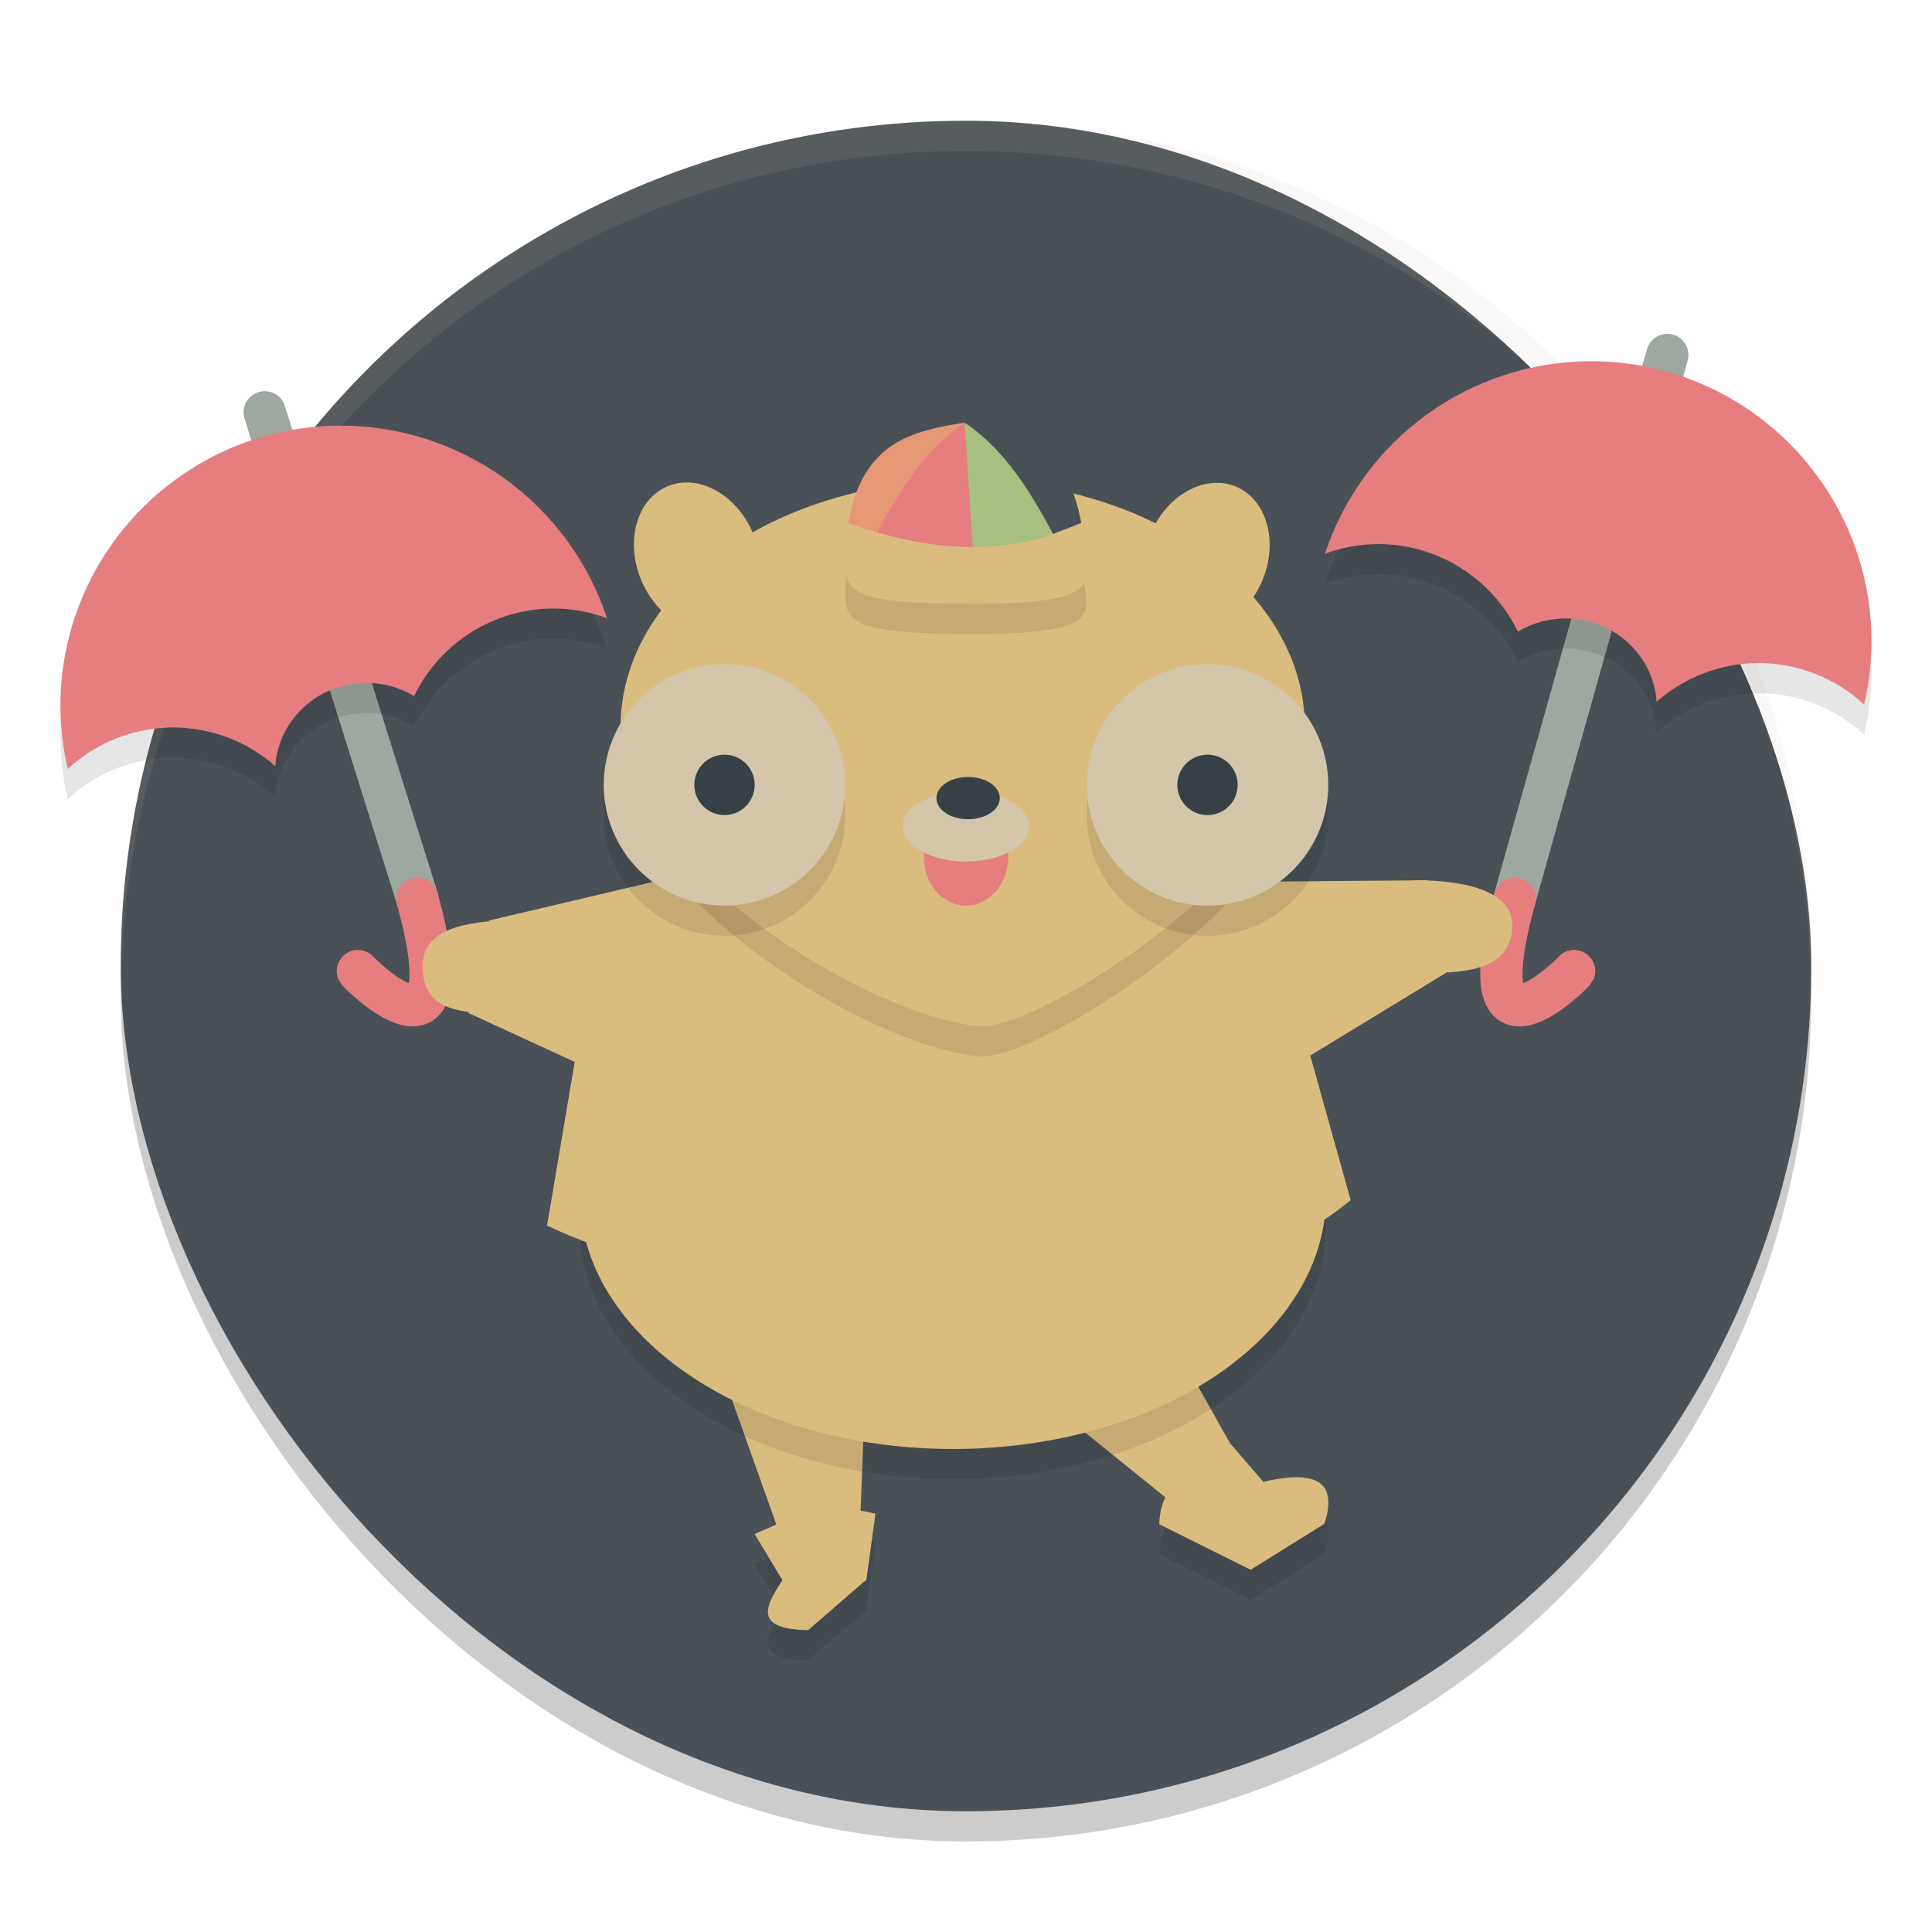 <svg xmlns="http://www.w3.org/2000/svg" width="64" height="64" version="1">
 <rect style="opacity:0.2" width="56" height="56" x="4" y="5" rx="28" ry="28"/>
 <rect style="fill:#495156" width="56" height="56" x="4" y="4" rx="28" ry="28"/>
 <path style="opacity:0.1;fill:#d3c6aa" d="M 32 4 C 16.488 4 4 16.488 4 32 C 4 32.113 4.011 32.224 4.018 32.336 C 4.369 17.134 16.711 5 32 5 C 47.289 5 59.631 17.134 59.982 32.336 C 59.989 32.224 60 32.113 60 32 C 60 16.488 47.512 4 32 4 z"/>
 <path style="fill:none;stroke:#9da9a0;stroke-width:1.4px;stroke-linecap:round;stroke-linejoin:round" d="M 8.769,13.658 13.826,29.775"/>
 <path style="fill:#dbbc7f" d="m 23.584,44.503 5.078,1.594 -0.158,4.055 -2.66,0.707 z"/>
 <path style="fill:#dbbc7f" d="M 33.594,45.553 38.756,44.26 40.739,47.8 38.84,49.792 Z"/>
 <path style="opacity:0.1" d="m 40.74,48.801 c -1.047,0.991 -2.295,1.078 -2.336,2.693 L 41.43,53 43.871,51.48 c 0.582,-1.779 -0.875,-1.657 -2.021,-1.395 z M 27.889,51 C 26.83,51.003 25.913,51.403 25,51.816 l 0.918,1.531 C 25.374,54.175 24.916,54.972 26.77,55 L 28.701,53.328 29,51.145 C 28.61,51.043 28.242,50.999 27.889,51 Z"/>
 <path style="fill:#dbbc7f" d="m 40.739,47.8 c -1.047,0.991 -2.295,1.079 -2.336,2.694 L 41.429,52 43.872,50.48 C 44.453,48.701 42.996,48.824 41.849,49.087 Z"/>
 <ellipse style="opacity:0.1" cx="31.569" cy="40.639" rx="12.356" ry="8.361"/>
 <ellipse style="fill:#dbbc7f" cx="31.569" cy="39.639" rx="12.356" ry="8.361"/>
 <path style="fill:none;stroke:#e67e80;stroke-width:1.4px;stroke-linecap:round;stroke-linejoin:round" d="m 13.826,29.775 c 1.67,6.115 -1.955,2.426 -1.97,2.394"/>
 <path style="fill:#dbbc7f" d="m 16.289,33.558 c -1.58,0 -2.289,-0.386 -2.289,-1.571 0,-1.185 1.389,-1.493 2.969,-1.493 z"/>
 <path style="fill:#dbbc7f" d="m 19.038,35.177 -3.521,-1.62 0.68,-3.064 6.865,-1.616 8.864,4.9 -1.268,8.935 C 26.415,42.646 22.18,42.507 18.122,40.6 Z"/>
 <path style="fill:none;stroke:#9da9a0;stroke-width:1.4px;stroke-linecap:round;stroke-linejoin:round" d="M 55.231,11.758 50.174,29.775"/>
 <path style="fill:none;stroke:#e67e80;stroke-width:1.4px;stroke-linecap:round;stroke-linejoin:round" d="m 50.174,29.775 c -1.67,6.115 1.955,2.426 1.97,2.394"/>
 <path style="fill:#dbbc7f" d="m 47.528,32.223 c 1.58,0 2.569,-0.386 2.569,-1.571 0,-1.185 -1.669,-1.493 -3.249,-1.493 z"/>
 <path style="fill:#dbbc7f" d="m 43.404,34.966 4.503,-2.743 -0.68,-3.064 -8.129,0.071 L 31.925,33.778 32.066,43 c 4.242,-0.067 9.181,-0.353 12.676,-3.245 z"/>
 <ellipse style="fill:#dbbc7f" cx="-43.996" cy="1.552" rx="2.007" ry="2.535" transform="matrix(-0.922,-0.387,-0.387,0.922,0,0)"/>
 <ellipse style="fill:#dbbc7f" cx="14.166" cy="25.941" rx="2.007" ry="2.535" transform="rotate(-22.746)"/>
 <path style="opacity:0.1" d="m 43.224,25.09 c 0,4.518 -8.882,10.072 -10.777,9.907 C 28.726,34.671 20.556,29.607 20.556,25.09 20.556,20.572 25.63,16.91 31.89,16.91 c 6.26,0 11.334,3.662 11.334,8.18 z"/>
 <path style="fill:#dbbc7f" d="m 43.224,24.09 c 0,4.518 -8.882,10.072 -10.777,9.907 C 28.726,33.671 20.556,28.607 20.556,24.09 c 0,-4.518 5.074,-8.18 11.334,-8.18 6.26,0 11.334,3.662 11.334,8.18 z"/>
 <path style="fill:#a7c080" d="m 31.957,14 c 1.645,0.866 2.331,2.253 2.928,3.688 -0.669,1.329 -1.733,1.476 -3.195,0.434 z"/>
 <path style="fill:#495156" d="m 31.957,14 c 1.699,0.277 3.376,0.598 3.86,3.327 l -0.932,0.362 C 34.117,16.253 33.251,14.866 31.957,14 Z"/>
 <path style="opacity:0.1" d="m 28.097,18.327 c 2.657,0.947 5.235,1.169 7.72,0 C 35.688,19.968 37.423,21 32.309,21 27.194,21 28.014,20.469 28.097,18.327 Z"/>
 <path style="fill:#e67e80" d="m 31.957,14 c -1.645,0.866 -2.331,2.253 -2.928,3.688 0.935,1.837 2.066,1.119 3.195,0.434 z"/>
 <path style="fill:#e69875" d="m 31.957,14 c -1.699,0.277 -3.376,0.598 -3.86,3.327 l 0.932,0.362 C 29.796,16.253 30.662,14.866 31.957,14 Z"/>
 <path style="fill:#dbbc7f" d="m 28.097,17.327 c 2.657,0.947 5.235,1.169 7.72,0 C 35.688,18.968 37.423,20 32.309,20 27.194,20 28.014,19.469 28.097,17.327 Z"/>
 <ellipse style="fill:#e67e80" cx="32" cy="28.38" rx="1.4" ry="1.62"/>
 <ellipse style="fill:#d3c6aa" cx="32" cy="27.376" rx="2.1" ry="1.162"/>
 <ellipse style="fill:#374145" cx="32.07" cy="26.438" rx="1.05" ry=".7"/>
 <path style="fill:#dbbc7f" d="m 25,50.817 c 1.217,-0.551 2.441,-1.08 4,-0.673 L 28.701,52.329 26.77,54 c -1.854,-0.028 -1.396,-0.826 -0.852,-1.653 z"/>
 <path style="opacity:0.1" d="m 52.703,12.964 c -4.004,0.005 -7.555,2.577 -8.812,6.379 0.566,-0.21 1.166,-0.318 1.77,-0.32 1.969,0.002 3.763,1.126 4.621,2.898 0.475,-0.285 1.021,-0.436 1.578,-0.438 1.592,0.001 2.909,1.21 3.016,2.762 0.937,-0.823 2.143,-1.28 3.391,-1.281 1.293,0.003 2.536,0.495 3.484,1.375 0.16,-0.68 0.242,-1.379 0.246,-2.078 6.08e-4,-5.134 -4.159,-9.296 -9.293,-9.297 z m -41.41,2.137 c -5.134,9.03e-4 -9.294,4.163 -9.293,9.297 0.004,0.699 0.086,1.394 0.246,2.074 0.948,-0.88 2.191,-1.372 3.484,-1.375 1.247,0.002 2.454,0.458 3.391,1.281 0.107,-1.552 1.427,-2.756 3.02,-2.758 0.557,0.001 1.1,0.153 1.574,0.438 0.858,-1.772 2.656,-2.9 4.625,-2.902 0.604,0.002 1.199,0.111 1.766,0.32 -1.258,-3.802 -4.808,-6.37 -8.812,-6.375 z"/>
 <path style="fill:#e67e80" d="m 11.294,14.1 c -5.134,9.03e-4 -9.295,4.163 -9.294,9.297 0.004,0.699 0.086,1.395 0.246,2.075 0.948,-0.88 2.193,-1.37 3.486,-1.373 1.247,0.002 2.451,0.456 3.388,1.28 0.107,-1.552 1.426,-2.758 3.019,-2.759 0.557,0.001 1.103,0.153 1.578,0.438 0.858,-1.772 2.652,-2.899 4.621,-2.901 0.604,0.002 1.203,0.11 1.769,0.32 -1.258,-3.802 -4.808,-6.371 -8.813,-6.377 z"/>
 <path style="opacity:0.1" d="m 24,23 a 4,4 0 0 0 -4,4 4,4 0 0 0 4,4 4,4 0 0 0 4,-4 4,4 0 0 0 -4,-4 z m 16,0 a 4,4 0 0 0 -4,4 4,4 0 0 0 4,4 4,4 0 0 0 4,-4 4,4 0 0 0 -4,-4 z"/>
 <circle style="fill:#d3c6aa" cx="24" cy="26" r="4"/>
 <circle style="fill:#374145" cx="24" cy="26" r="1"/>
 <path style="fill:#e67e80" d="m 52.703,11.966 c 5.134,9.03e-4 9.295,4.163 9.294,9.297 -0.004,0.699 -0.086,1.395 -0.246,2.075 -0.948,-0.88 -2.193,-1.37 -3.486,-1.373 -1.247,0.002 -2.451,0.456 -3.388,1.28 -0.107,-1.552 -1.426,-2.758 -3.019,-2.759 -0.557,0.001 -1.103,0.153 -1.578,0.438 -0.858,-1.772 -2.652,-2.899 -4.621,-2.901 -0.604,0.002 -1.203,0.11 -1.769,0.32 1.258,-3.802 4.808,-6.371 8.813,-6.377 z"/>
 <circle style="fill:#d3c6aa" cx="40" cy="26" r="4"/>
 <circle style="fill:#374145" cx="40" cy="26" r="1"/>
</svg>
